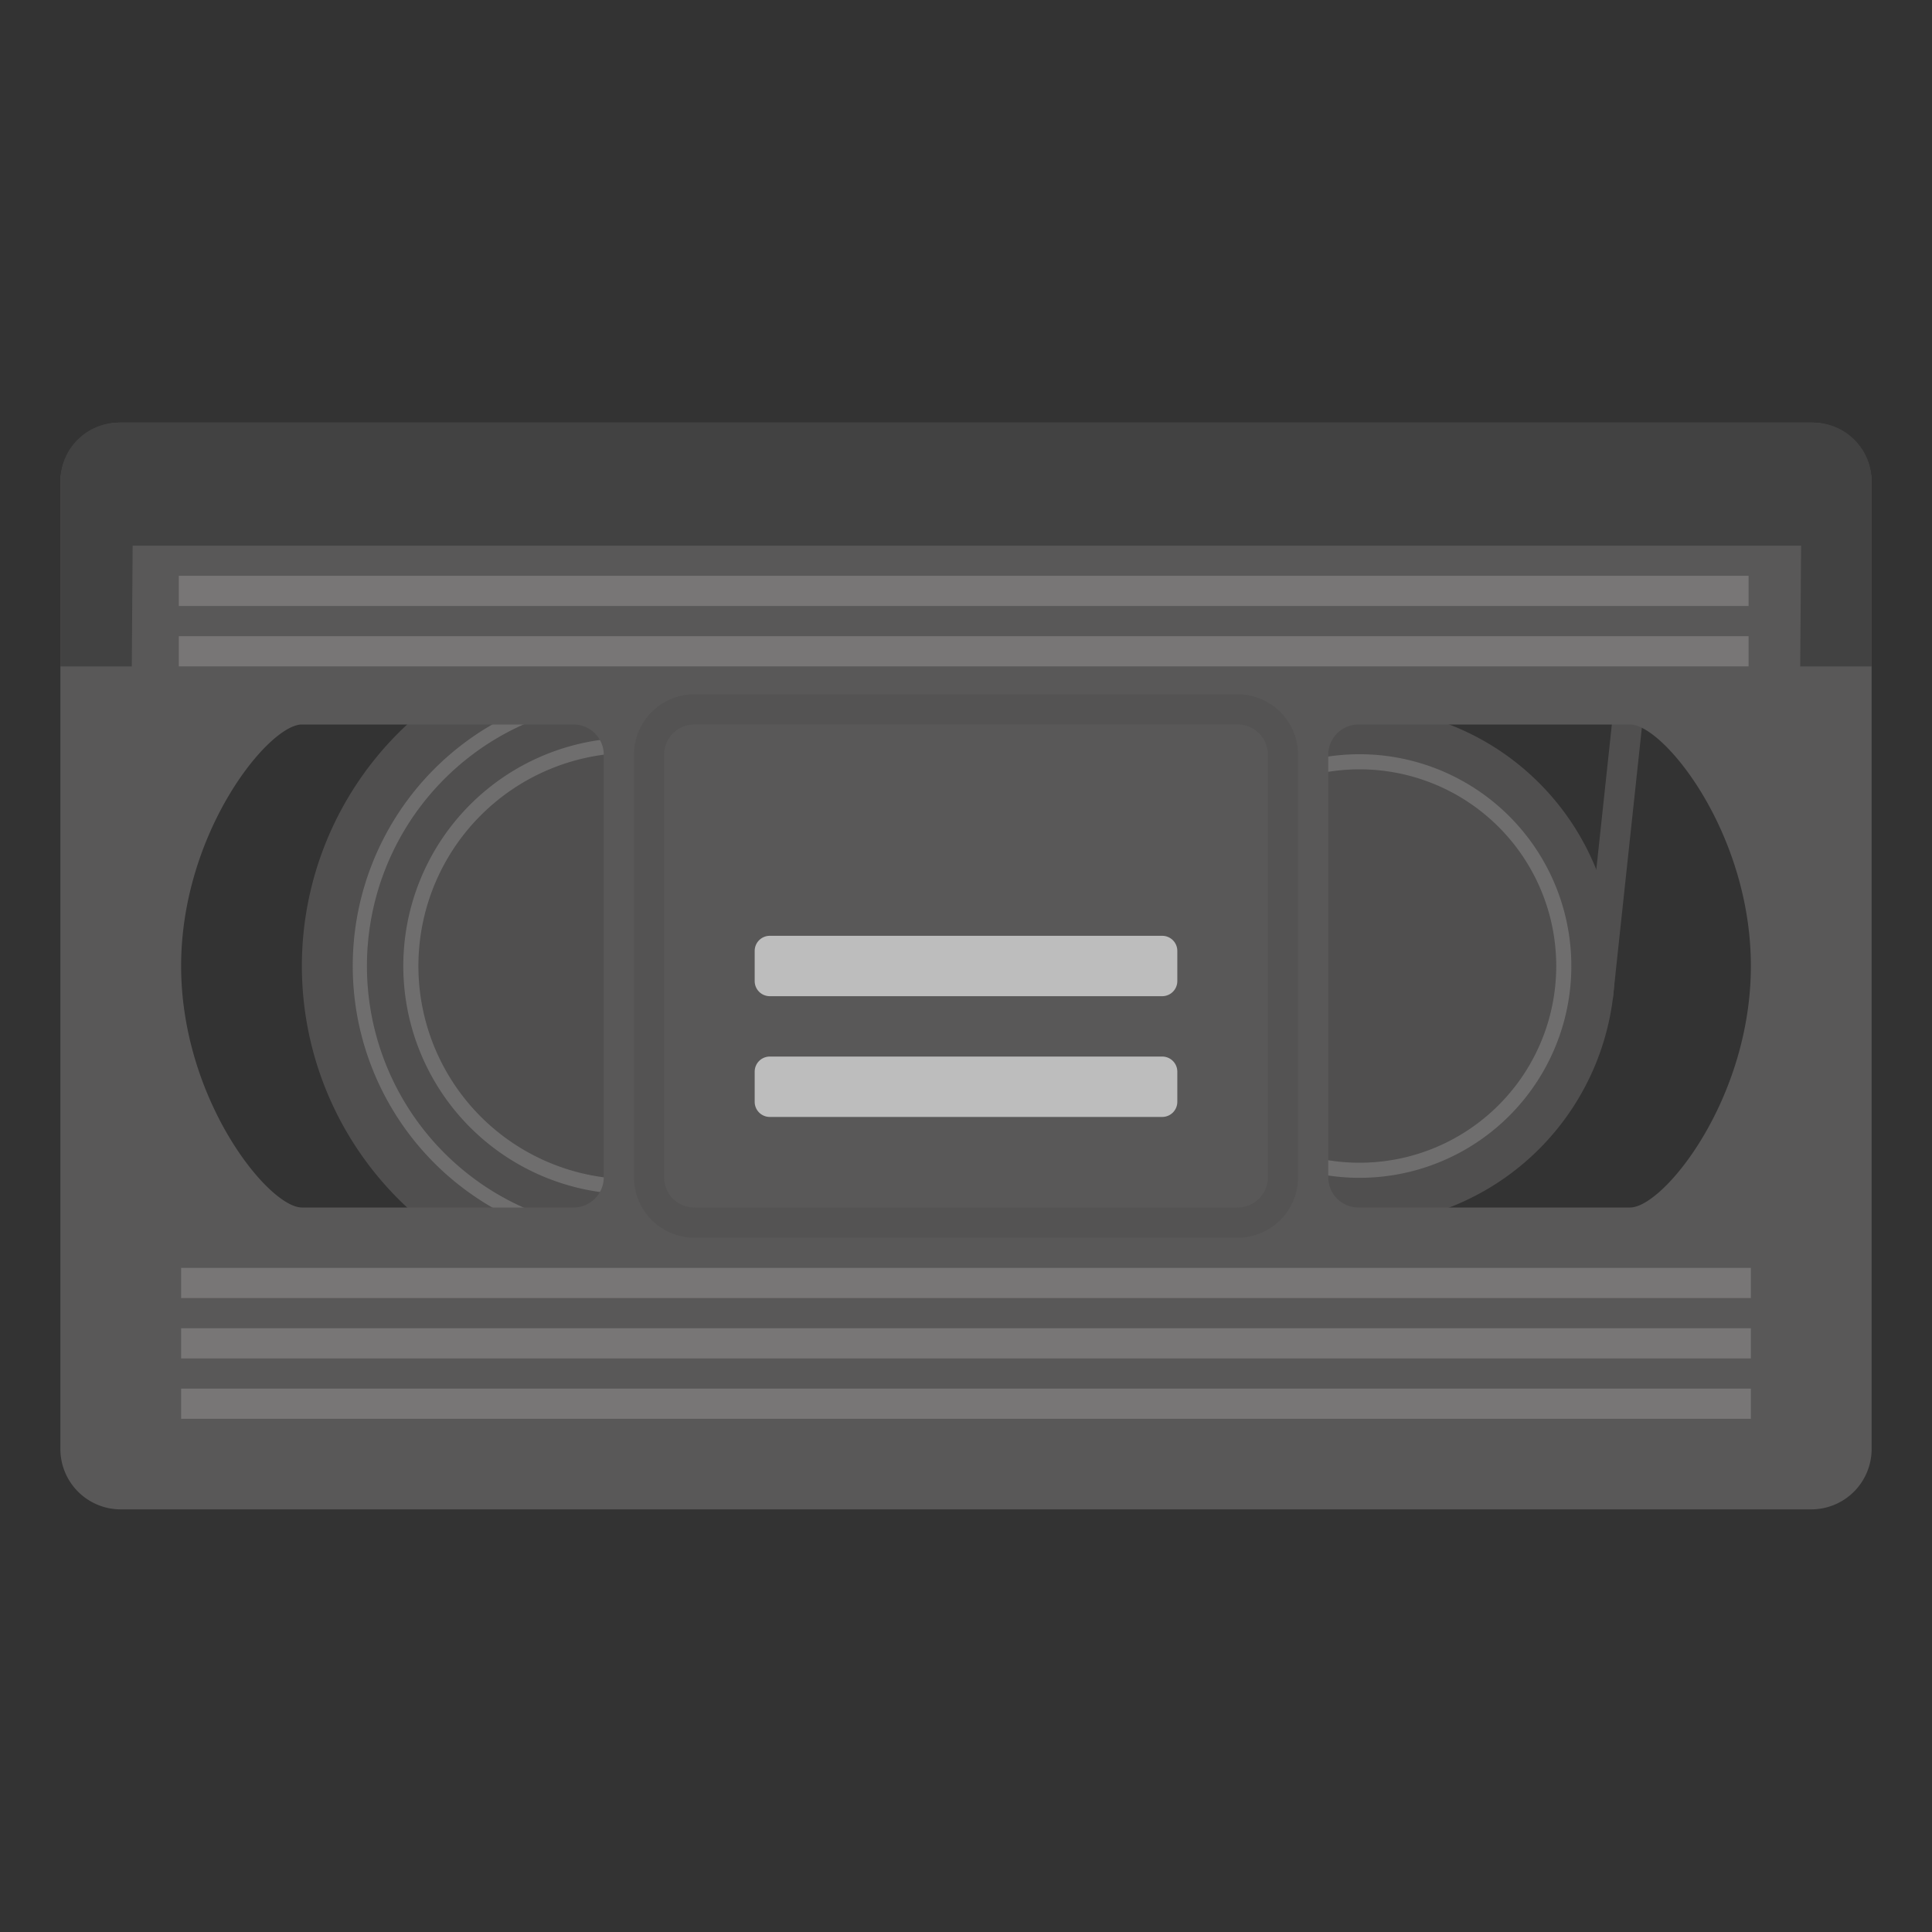 <svg xmlns="http://www.w3.org/2000/svg" width="3em" height="3em" viewBox="0 0 32 32"><rect x="0" y="0" width="32" height="32" fill="#333333" stroke="none"/><g fill="none"><path fill="#504F4F" d="m26.215 16.502l.753-7.03l.497.053l-.753 7.03zM10.46 21.46a5.46 5.46 0 1 0 0-10.92a5.46 5.46 0 0 0 0 10.92"/><path fill="url(#)" d="M10.46 18.5a2.5 2.5 0 1 0 0-5a2.5 2.5 0 0 0 0 5"/><path stroke="#EEE" stroke-miterlimit="10" stroke-width=".235" d="M10.46 20.5a4.5 4.5 0 1 0 0-9a4.5 4.5 0 0 0 0 9Z" opacity=".2"/><path stroke="#EEE" stroke-miterlimit="10" stroke-width=".25" d="M10.46 19.655a3.655 3.655 0 1 0 0-7.31a3.655 3.655 0 0 0 0 7.31Z" opacity=".2"/><path fill="#504F4F" d="M22.46 20.288a4.288 4.288 0 1 0 0-8.576a4.288 4.288 0 0 0 0 8.576"/><path fill="url(#)" d="M22.46 18.5a2.5 2.5 0 1 0 0-5a2.5 2.5 0 0 0 0 5"/><path stroke="#EEE" stroke-miterlimit="10" stroke-width=".25" d="M22.46 19.383a3.383 3.383 0 1 0 0-6.765a3.383 3.383 0 0 0 0 6.765Z" opacity=".2"/><path fill="#595858" d="M1 8v16a1 1 0 0 0 1 1h28a1 1 0 0 0 1-1V8a1 1 0 0 0-1-1H2a1 1 0 0 0-1 1m9 11.5c0 .275-.225.5-.5.5H5c-.553 0-2-1.79-2-4s1.447-4 2-4h4.5c.275 0 .5.225.5.5zm17 .5h-4.5a.5.5 0 0 1-.5-.5v-7c0-.275.225-.5.5-.5H27c.552 0 2 1.79 2 4s-1.448 4-2 4"/><path fill="#787676" d="M2.962 9.537h26v.5h-26zm0 1h26v.5h-26zM3 22h26v.5H3zm0 1h26v.5H3zm0-2h26v.5H3z"/><path fill="#424242" d="M20.5 12c.275 0 .5.225.5.5v7c0 .275-.225.5-.5.5h-9a.5.5 0 0 1-.5-.5v-7c0-.275.225-.5.5-.5zm0-.5h-9a1 1 0 0 0-1 1v7a1 1 0 0 0 1 1h9a1 1 0 0 0 1-1v-7a1 1 0 0 0-1-1" opacity=".2"/><path fill="url(#)" d="M21 12.5c0-.275-.225-.5-.5-.5h-9c-.275 0-.5.225-.5.5V14h10z"/><path fill="url(#)" d="M11 14v5.5c0 .275.225.5.5.5h9c.275 0 .5-.225.5-.5V14z"/><path fill="#BDBDBD" d="M19.25 16.5h-6.5a.25.25 0 0 1-.25-.25v-.5a.25.25 0 0 1 .25-.25h6.5a.25.25 0 0 1 .25.25v.5a.25.25 0 0 1-.25.25m0 2h-6.5a.25.25 0 0 1-.25-.25v-.5a.25.25 0 0 1 .25-.25h6.5a.25.25 0 0 1 .25.25v.5a.25.25 0 0 1-.25.25"/><path fill="#424242" d="M16 7H1.973A.97.97 0 0 0 1 7.973v3.065h1.183l.014-2h27.635l-.015 2H31V7.97a.97.97 0 0 0-.97-.97z"/><defs><radialGradient id="" cx="0" cy="0" r="1" gradientTransform="rotate(180 5.23 6.604)scale(5.353)" gradientUnits="userSpaceOnUse"><stop stop-color="#EEE"/><stop offset="1" stop-color="#BDBDBD"/></radialGradient><radialGradient id="" cx="0" cy="0" r="1" gradientTransform="rotate(180 11.271 6.667)scale(5.252)" gradientUnits="userSpaceOnUse"><stop stop-color="#EEE"/><stop offset="1" stop-color="#BDBDBD"/></radialGradient><radialGradient id="" cx="0" cy="0" r="1" gradientTransform="translate(15.875 12.125)scale(5.461)" gradientUnits="userSpaceOnUse"><stop stop-color="#EF5350"/><stop offset="1" stop-color="#E53935"/></radialGradient><radialGradient id="" cx="0" cy="0" r="1" gradientTransform="translate(15.833 13.792)scale(7.101)" gradientUnits="userSpaceOnUse"><stop stop-color="#FAFAFA"/><stop offset="1" stop-color="#EEE"/></radialGradient></defs></g></svg>